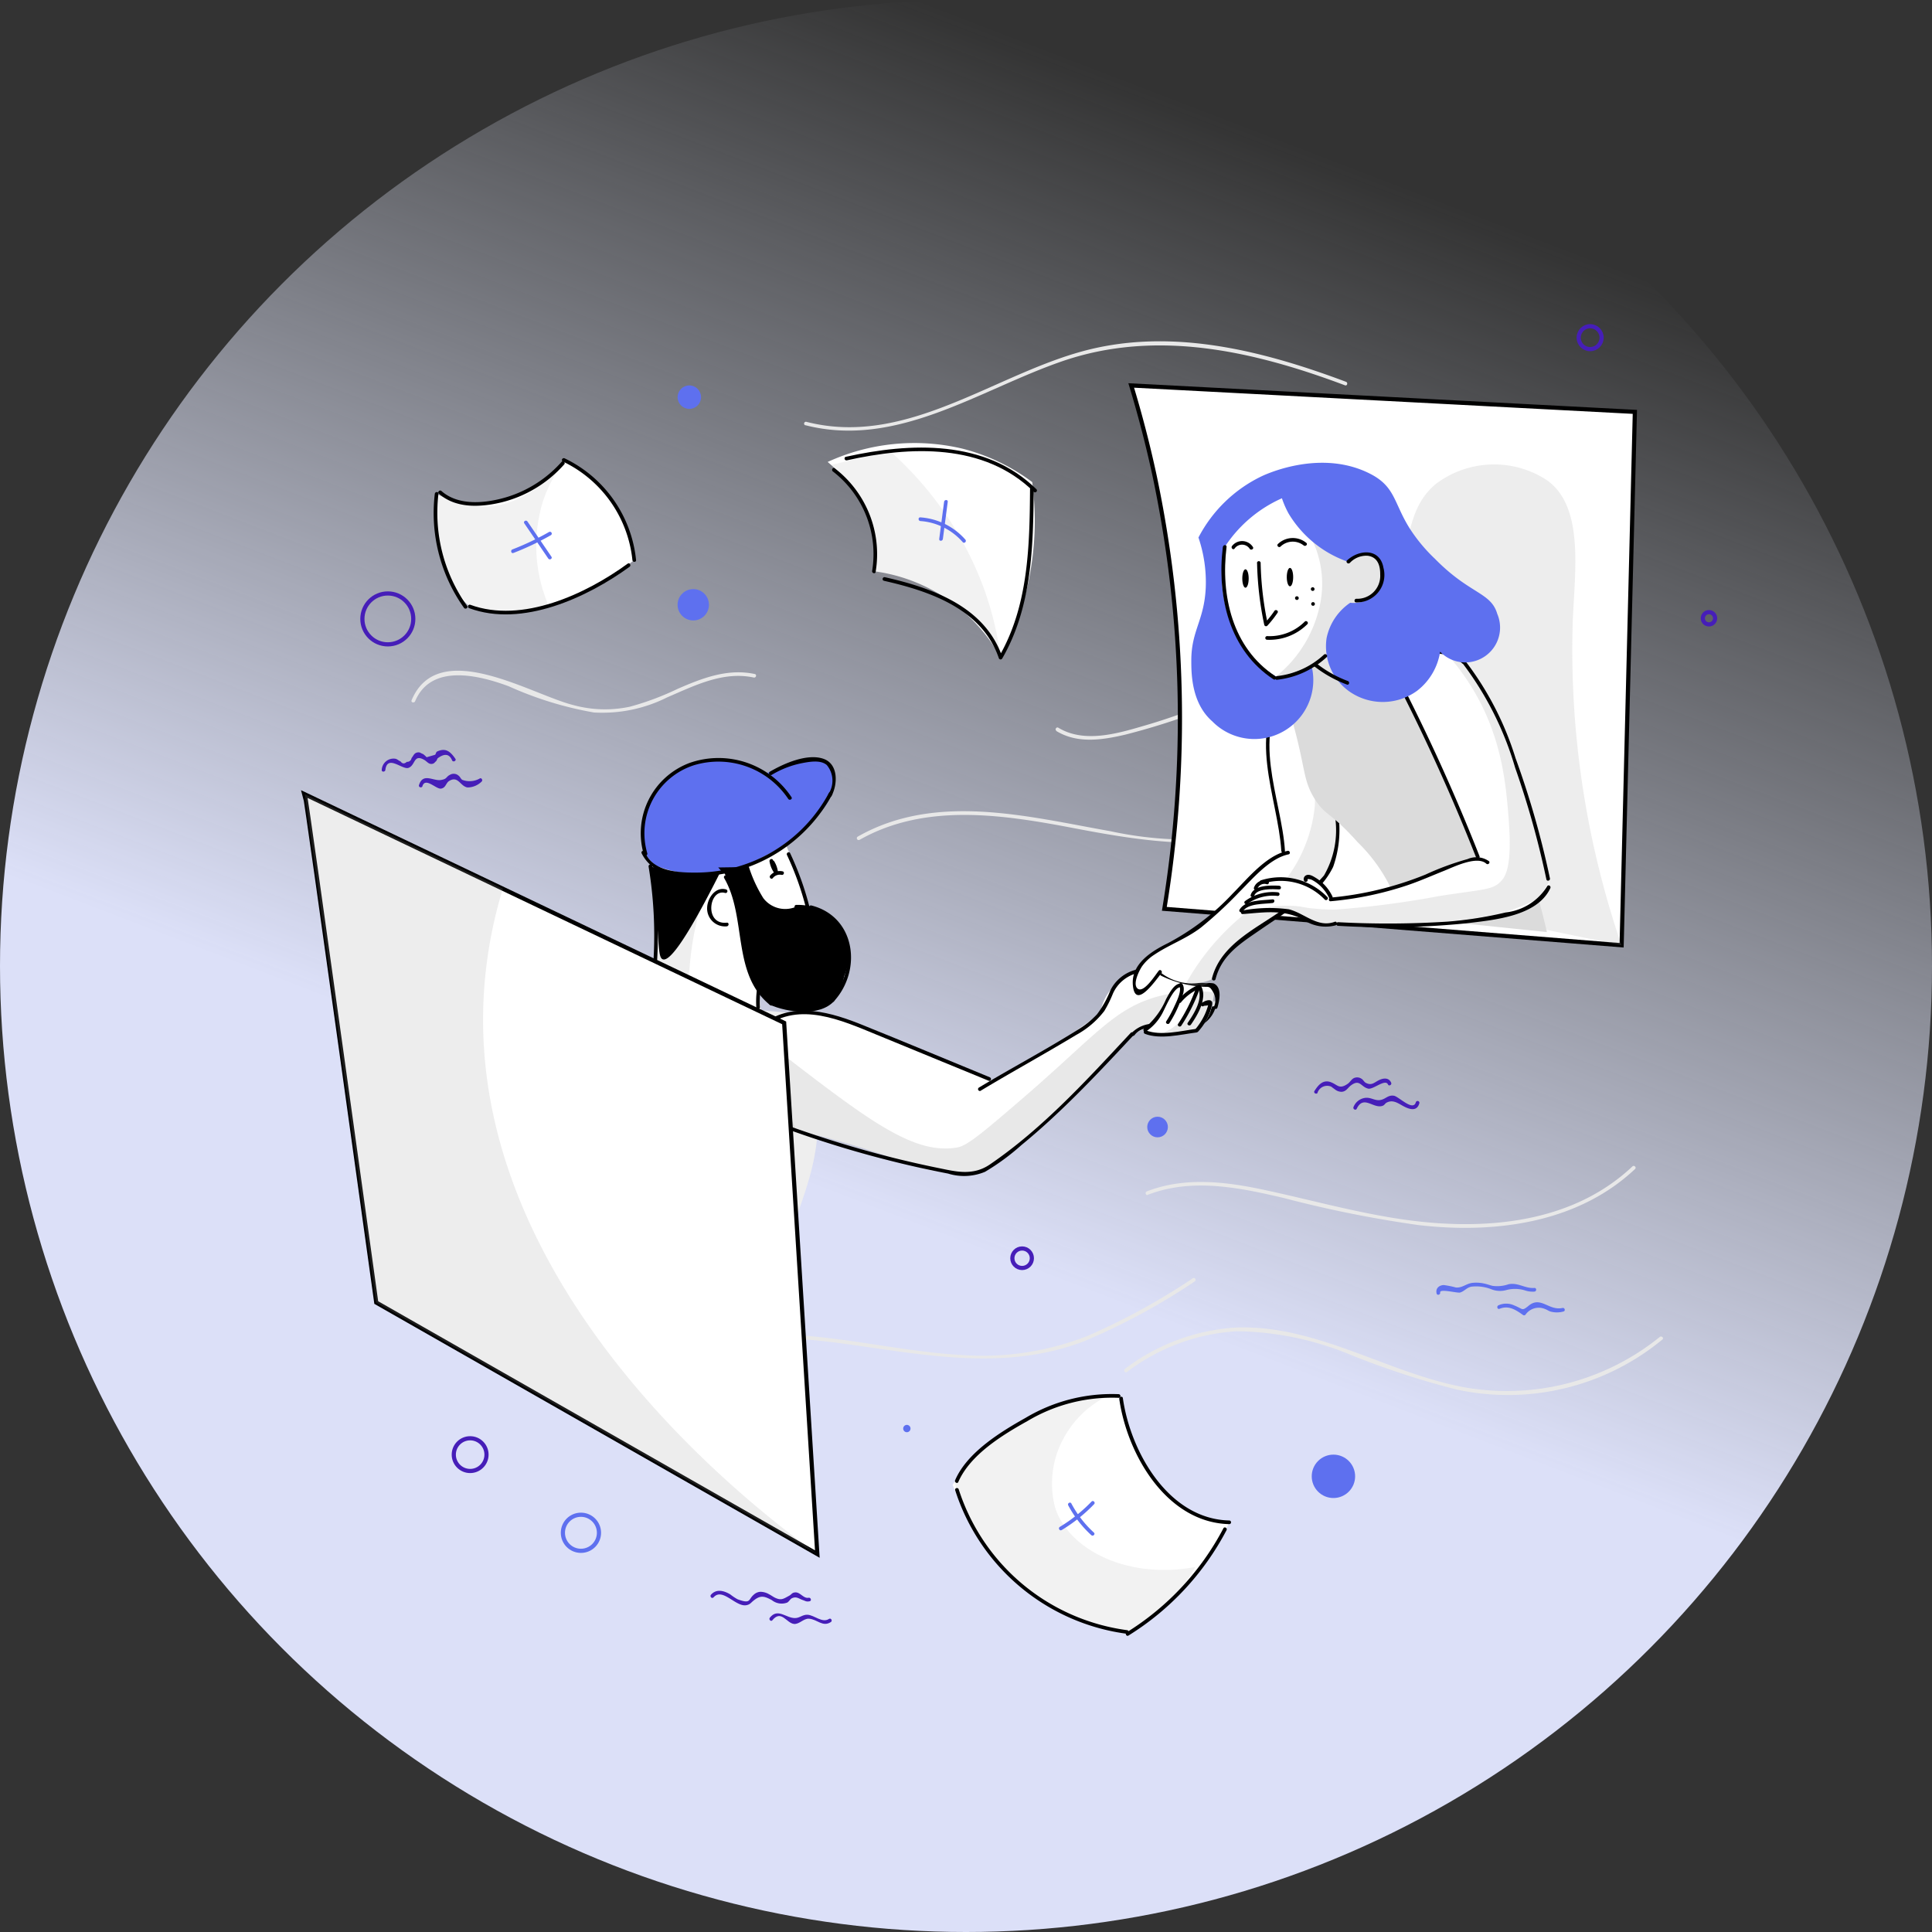 <svg xmlns="http://www.w3.org/2000/svg" xmlns:xlink="http://www.w3.org/1999/xlink" width="139" height="139" viewBox="0 0 139 139">
  <rect x="0" y="0" width="139" height="139" fill="#333333" stroke="none"/>
  <defs>
    <linearGradient id="linear-gradient" x1="0.5" x2="0.5" y2="1" gradientUnits="objectBoundingBox">
      <stop offset="0" stop-color="#fff"/>
      <stop offset="1" stop-color="#e5e8fa"/>
    </linearGradient>
    <linearGradient id="linear-gradient-2" x1="0.773" y1="0.118" x2="0.562" y2="0.667" gradientUnits="objectBoundingBox">
      <stop offset="0" stop-color="#e4e9f8" stop-opacity="0"/>
      <stop offset="1" stop-color="#dce0f8"/>
    </linearGradient>
    <clipPath id="clip-path">
      <circle id="Ellipse_1765" data-name="Ellipse 1765" cx="69.5" cy="69.5" r="69.5" transform="translate(0)" fill="url(#linear-gradient)"/>
    </clipPath>
  </defs>
  <g id="completeed_project" data-name="completeed project" transform="translate(-351 -96)">
    <circle id="Ellipse_1766" data-name="Ellipse 1766" cx="69.5" cy="69.5" r="69.5" transform="translate(351 96)" fill="url(#linear-gradient-2)"/>
    <g id="Mask_Group_223" data-name="Mask Group 223" transform="translate(351 96)" clip-path="url(#clip-path)">
      <g id="team_building" data-name="team building" transform="translate(21.013 22.97)">
        <g id="background" transform="translate(5.059 0.5)">
          <g id="details" transform="translate(0 0)">
            <path id="Path_50071" data-name="Path 50071" d="M53.769,176.84c1.152-2.75,4.6-1.871,6.732-1.084a25.455,25.455,0,0,0,6.139,1.889,10.39,10.39,0,0,0,5.262-1.086c1.98-.849,4.022-1.9,6.235-1.429.165.035.237-.217.07-.253-1.957-.417-3.781.3-5.553,1.07a20.111,20.111,0,0,1-3.424,1.28,8.594,8.594,0,0,1-4.062-.112c-3.038-.752-9.719-4.955-11.65-.351-.067.156.189.225.253.07Z" transform="translate(-49.977 -149.854)" fill="#e8e8e8"/>
            <path id="Path_50072" data-name="Path 50072" d="M141.368,431.824c3.662-4.6,10.846-4.024,16.019-3.294,5.66.8,11.287,1.871,16.8-.251a46.866,46.866,0,0,0,7.949-4.3c.142-.089.011-.317-.133-.228a48.175,48.175,0,0,1-7.6,4.159,20.737,20.737,0,0,1-8.9,1.373c-5.7-.3-11.358-2.143-17.1-1.27-2.689.409-5.483,1.433-7.224,3.622C141.077,431.769,141.261,431.957,141.368,431.824Z" transform="translate(-122.249 -355.257)" fill="#e8e8e8"/>
            <path id="Path_50073" data-name="Path 50073" d="M346.077,447.236a14.447,14.447,0,0,1,7.905-2.936,22.01,22.01,0,0,1,8.126,1.671,59.12,59.12,0,0,0,7.705,2.526,17.46,17.46,0,0,0,14.786-3.6c.132-.107-.056-.293-.186-.186a17.506,17.506,0,0,1-15.535,3.294c-4.993-1.289-9.748-4.209-15.049-3.966a14.727,14.727,0,0,0-7.893,2.966c-.135.1,0,.326.133.228Z" transform="translate(-291.07 -371.992)" fill="#e8e8e8"/>
            <path id="Path_50074" data-name="Path 50074" d="M354.82,379.833c3.176-1.228,6.565-.526,9.766.224a84.647,84.647,0,0,0,9.706,1.952c5.46.635,11.434-.119,15.587-4.034.123-.117-.063-.3-.186-.188-4.543,4.288-11.155,4.669-17.013,3.741-3.178-.5-6.276-1.361-9.417-2.036-2.806-.605-5.758-.972-8.508.093-.156.06-.088.314.07.253Z" transform="translate(-298.315 -317.34)" fill="#e8e8e8"/>
            <path id="Path_50075" data-name="Path 50075" d="M236.422,221.02c4.76-2.7,10.392-1.8,15.5-.823s10.152,1.728,15.2.012a21.033,21.033,0,0,0,6.781-3.859c.13-.109-.056-.295-.186-.186a20.674,20.674,0,0,1-8.782,4.385,26.35,26.35,0,0,1-10.478-.151c-5.953-1.052-12.539-2.806-18.164.388a.132.132,0,1,0,.132.228Z" transform="translate(-200.647 -184.068)" fill="#e8e8e8"/>
            <path id="Path_50076" data-name="Path 50076" d="M317.831,176.253c1.517.921,3.3.642,4.95.256a48.609,48.609,0,0,0,5.963-1.929c3.936-1.48,7.926-3.082,12.2-2.982a.132.132,0,1,0,0-.263c-3.89-.1-7.563,1.2-11.153,2.559-1.817.686-3.632,1.386-5.5,1.929-1.975.579-4.423,1.342-6.325.188-.146-.088-.277.14-.133.228Z" transform="translate(-267.894 -147.124)" fill="#e8e8e8"/>
            <path id="Path_50077" data-name="Path 50077" d="M214.626,45.532c6.6,1.694,12.52-2.548,18.48-4.6,6.811-2.345,13.812-.719,20.346,1.731.16.06.228-.195.07-.254-6.12-2.294-12.828-3.988-19.293-2.1-6.4,1.857-12.542,6.775-19.534,4.979a.132.132,0,0,0-.07.254Z" transform="translate(-182.756 -38.411)" fill="#e8e8e8"/>
            <path id="Path_50078" data-name="Path 50078" d="M164.093,144.646a.263.263,0,1,0-.263-.263A.263.263,0,0,0,164.093,144.646Z" transform="translate(-140.95 -124.686)" fill="#461eb8"/>
            <path id="Path_50079" data-name="Path 50079" d="M424.033,342.537a.733.733,0,0,1,.991-.433c.107.084.216.163.326.242a.765.765,0,0,0,.421.126c.34-.023.44-.3.684-.474.631-.461.7.128,1.228.246.351.081,1.228-.728,1.419-.3.07.153.3.019.226-.133-.175-.384-.57-.333-.9-.165s-.516.4-.931.175c-.117-.065-.186-.23-.31-.295a.558.558,0,0,0-.442-.074c-.254.06-.34.3-.526.435-.635.44-.724.081-1.24-.111-.549-.2-.893.205-1.166.635-.091.144.137.275.228.133Z" transform="translate(-355.314 -287.391)" fill="#461eb8"/>
            <path id="Path_50080" data-name="Path 50080" d="M440.118,349.869c.493-1.026,1.2.025,1.863-.212.135-.047.175-.165.274-.221.442-.242.8.012,1.163.214.426.237,1.03.484,1.21-.188a.132.132,0,0,0-.253-.07c-.191.7-1.228-.4-1.579-.46-.424-.068-.582.233-.963.305-.421.081-.7-.226-1.154-.144a1.052,1.052,0,0,0-.788.642C439.818,349.887,440.044,350.022,440.118,349.869Z" transform="translate(-368.58 -293.568)" fill="#461eb8"/>
            <path id="Path_50081" data-name="Path 50081" d="M41.567,208.554c.147-1.124,1.228.021,1.664-.14.514-.188.351-1.009,1.119-.582.232.128.351.381.658.275.088-.03.142-.132.214-.175a1.754,1.754,0,0,0,.1-.2c.505-.381.858-.326,1.052.158.095.14.323,0,.228-.132-.365-.535-.714-.807-1.319-.516-.079.039-.084.2-.147.233l-.6.175a2.022,2.022,0,0,0-.258-.232c-.175-.053-.214-.154-.419-.11-.242.051-.27.244-.409.4a.314.314,0,0,1-.339.272q-.261.237-.453-.032c-.165-.061-.228-.175-.405-.195a.852.852,0,0,0-.947.805c-.021.167.242.167.263,0Z" transform="translate(-39.913 -176.639)" fill="#461eb8"/>
            <path id="Path_50082" data-name="Path 50082" d="M56.814,217.805c.217-.675.991.235,1.342.175s.34-.4.581-.549c.661-.405.788.381,1.324.465a1.449,1.449,0,0,0,1-.409c.135-.1,0-.328-.133-.228a1.489,1.489,0,0,1-1.242.091c-.1-.054-.156-.216-.249-.284a.526.526,0,0,0-.633-.084c-.319.16-.186.3-.656.377-.552.095-1.293-.549-1.579.368-.051.161.2.232.254.07Z" transform="translate(-52.496 -184.712)" fill="#461eb8"/>
            <path id="Path_50083" data-name="Path 50083" d="M176.4,552.533c.651-.749,1.6.719,2.38.556.261-.054.309-.175.5-.325.5-.407.773-.331,1.321-.035a1.122,1.122,0,0,0,1.1.175c.13-.067.216-.253.335-.309.328-.158.509.03.772.121.212.072.265.139.5.095.175-.032.1-.286-.07-.254-.363.068-.6-.416-.961-.386-.242.019-.246.14-.43.239-.365.193-.54.351-.951.175-.175-.07-.333-.2-.5-.282a1.249,1.249,0,0,0-.638-.175.777.777,0,0,0-.477.223c-.391.337-.175.672-1.149.314a3.723,3.723,0,0,1-.526-.351c-.456-.272-1-.416-1.387.025-.11.128.074.316.186.186Z" transform="translate(-151.139 -461.074)" fill="#461eb8"/>
            <path id="Path_50084" data-name="Path 50084" d="M200.528,561.813c.647-.793,1.021.223,1.565.265.379.03.684-.4,1.065-.377.589.035.987.626,1.579.242.14-.091.009-.319-.133-.226-.491.319-1.052-.275-1.547-.3-.368-.016-.549.24-.909.239-.644,0-1.228-.74-1.8-.031-.105.132.079.317.186.186Z" transform="translate(-171.032 -468.712)" fill="#461eb8"/>
            <circle id="Ellipse_1744" data-name="Ellipse 1744" cx="1.831" cy="1.831" r="1.831" transform="translate(0 19.227)" fill="none" stroke="#461eb8" stroke-miterlimit="10" stroke-width="0.3"/>
            <circle id="Ellipse_1745" data-name="Ellipse 1745" cx="0.702" cy="0.702" r="0.702" transform="translate(46.763 66.353)" fill="none" stroke="#461eb8" stroke-miterlimit="10" stroke-width="0.3"/>
            <circle id="Ellipse_1746" data-name="Ellipse 1746" cx="1.177" cy="1.177" r="1.177" transform="translate(6.576 80.008)" fill="none" stroke="#461eb8" stroke-miterlimit="10" stroke-width="0.3"/>
            <circle id="Ellipse_1747" data-name="Ellipse 1747" cx="0.824" cy="0.824" r="0.824" transform="translate(87.509)" fill="none" stroke="#461eb8" stroke-miterlimit="10" stroke-width="0.3"/>
            <circle id="Ellipse_1748" data-name="Ellipse 1748" cx="0.442" cy="0.442" r="0.442" transform="translate(96.439 20.57)" fill="none" stroke="#461eb8" stroke-miterlimit="10" stroke-width="0.3"/>
            <circle id="Ellipse_1749" data-name="Ellipse 1749" cx="1.128" cy="1.128" r="1.128" transform="translate(22.678 18.913)" fill="#5e70ef"/>
            <circle id="Ellipse_1750" data-name="Ellipse 1750" cx="0.844" cy="0.844" r="0.844" transform="translate(22.678 4.26)" fill="#5e70ef"/>
            <circle id="Ellipse_1751" data-name="Ellipse 1751" cx="1.561" cy="1.561" r="1.561" transform="translate(68.302 81.185)" fill="#5e70ef"/>
            <circle id="Ellipse_1752" data-name="Ellipse 1752" cx="0.742" cy="0.742" r="0.742" transform="translate(56.468 56.873)" fill="#5e70ef"/>
            <circle id="Ellipse_1753" data-name="Ellipse 1753" cx="1.298" cy="1.298" r="1.298" transform="translate(14.426 85.51)" fill="none" stroke="#5e70ef" stroke-miterlimit="10" stroke-width="0.3"/>
            <path id="Path_50085" data-name="Path 50085" d="M255.5,484.526a.263.263,0,1,0-.263-.263A.263.263,0,0,0,255.5,484.526Z" transform="translate(-216.327 -404.954)" fill="#5e70ef"/>
            <path id="Path_50086" data-name="Path 50086" d="M474.188,426.341c-.07-.3,1.24.056,1.431,0,.312-.093.447-.337.8-.421a2.989,2.989,0,0,1,1.484.2,1.694,1.694,0,0,0,1,.054,2.457,2.457,0,0,1,1.342,0,1.753,1.753,0,0,0,.716.1c.175-.012.175-.275,0-.263-.674.049-1.177-.407-1.854-.267a2.492,2.492,0,0,1-1.133.119c-.175-.035-.351-.107-.526-.147a2.659,2.659,0,0,0-.977-.067c-.451.072-.7.37-1.159.328a6.2,6.2,0,0,0-.877-.175c-.363.025-.586.263-.507.605.037.165.291.095.254-.07Z" transform="translate(-396.643 -356.818)" fill="#5e70ef"/>
            <path id="Path_50087" data-name="Path 50087" d="M499.09,434.162c.675-.274,1.191.088,1.707.453a.135.135,0,0,0,.175-.047,1.154,1.154,0,0,1,1.4-.389c.131.044.242.13.375.175a1.741,1.741,0,0,0,.944,0c.165-.037.1-.291-.07-.254-.979.219-1.566-.877-2.429-.165-.509.417-.391.238-1.035-.014a1.359,1.359,0,0,0-1.138-.014c-.154.063-.086.317.07.253Z" transform="translate(-417.279 -363.467)" fill="#5e70ef"/>
          </g>
          <g id="papers" transform="translate(5.128 8.395)">
            <path id="Path_50088" data-name="Path 50088" d="M63.428,90.6a12.569,12.569,0,0,0-.061,2.243,8.532,8.532,0,0,0,1.389,4.708,6.646,6.646,0,0,0,1.052,1.156,9.943,9.943,0,0,0,2.773.407A11.773,11.773,0,0,0,73.667,97.8a18.349,18.349,0,0,0,3.976-2.436,7.841,7.841,0,0,0-.24-1.386,10.131,10.131,0,0,0-4.83-5.816,8.88,8.88,0,0,1-1.786,1.679,7.291,7.291,0,0,1-4.06,1.531A6.712,6.712,0,0,1,63.428,90.6Z" transform="translate(-63.215 -86.937)" fill="#fff"/>
            <path id="Path_50089" data-name="Path 50089" d="M224.24,82.555a10.877,10.877,0,0,1,1.386,1.4,8.621,8.621,0,0,1,1.677,2.85,7.605,7.605,0,0,1,.263,3.613,12.257,12.257,0,0,1,9.12,6.205,19.872,19.872,0,0,0,1.072-2.3,21.207,21.207,0,0,0,1.2-10.318,14.26,14.26,0,0,0-4.993-2.4A14.983,14.983,0,0,0,224.24,82.555Z" transform="translate(-195.893 -81.184)" fill="#fff"/>
            <path id="Path_50090" data-name="Path 50090" d="M275.463,478.528c.175.43.449,1.021.8,1.708a20.8,20.8,0,0,0,2.349,3.78,14.707,14.707,0,0,0,5.36,4,16.147,16.147,0,0,0,4.074,1.249,19.639,19.639,0,0,0,2.9-2.177,20.067,20.067,0,0,0,4.43-5.848,6.714,6.714,0,0,1-2.194-.479,7.523,7.523,0,0,1-3.082-2.478,13.354,13.354,0,0,1-2.691-6.139,14.8,14.8,0,0,0-11.948,6.395Z" transform="translate(-238.129 -403.569)" fill="#fff"/>
            <path id="Path_50091" data-name="Path 50091" d="M287.319,472a7.179,7.179,0,0,0-3.211,3.075,6.764,6.764,0,0,0-.6,5c.972,3,5.174,5.164,10.078,4.255a12.3,12.3,0,0,1-4.876,4.815,16.662,16.662,0,0,1-3.2-.9,16.236,16.236,0,0,1-5.5-3.552,15.1,15.1,0,0,1-3.746-6.49,15.35,15.35,0,0,1,5.66-4.751A15.192,15.192,0,0,1,287.319,472Z" transform="translate(-238.789 -403.453)" fill="#9e9e9e" opacity="0.14"/>
            <path id="Path_50092" data-name="Path 50092" d="M72.832,89.44a9.913,9.913,0,0,0-1.44,2.771,10.866,10.866,0,0,0,.389,7.437,8.945,8.945,0,0,1-5.649.118A8.791,8.791,0,0,1,64,91.546a5.65,5.65,0,0,0,2.385.973C69.966,93.058,72.653,89.672,72.832,89.44Z" transform="translate(-63.533 -87.992)" fill="#9e9e9e" opacity="0.14"/>
            <path id="Path_50093" data-name="Path 50093" d="M225.65,85.49a8.659,8.659,0,0,1,2.264,2.764,8.881,8.881,0,0,1,.877,2.738,9.887,9.887,0,0,1,.089,2.52,19.605,19.605,0,0,1,2.806.749,10.661,10.661,0,0,1,4.292,2.28,8.006,8.006,0,0,1,1.87,2.815,23.523,23.523,0,0,0-1.228-5.044,24.541,24.541,0,0,0-6.753-9.833Z" transform="translate(-197.055 -83.902)" fill="#9e9e9e" opacity="0.14"/>
            <path id="Path_50094" data-name="Path 50094" d="M62.7,101.488a11.751,11.751,0,0,0,2.1,8.2c.1.137.326,0,.228-.132a11.532,11.532,0,0,1-2.064-8.068c.019-.175-.244-.175-.263,0Z" transform="translate(-62.618 -97.821)"/>
            <path id="Path_50095" data-name="Path 50095" d="M64.554,91.033c1.212,1.079,3,.986,4.487.631a8.854,8.854,0,0,0,4.53-2.736c.112-.126-.074-.312-.186-.186a8.638,8.638,0,0,1-3.878,2.517c-1.5.463-3.508.7-4.769-.416-.126-.112-.312.072-.186.186Z" transform="translate(-64.178 -87.382)"/>
            <path id="Path_50096" data-name="Path 50096" d="M76.819,133.794c3.806,1.4,8.477-.761,11.532-2.982.137-.1,0-.328-.132-.228-3.006,2.189-7.584,4.332-11.33,2.961-.16-.058-.228.2-.07.254Z" transform="translate(-74.255 -121.899)"/>
            <path id="Path_50097" data-name="Path 50097" d="M115.283,87.678a8.866,8.866,0,0,1,5.006,7.088c.016.175.279.175.263,0a9.134,9.134,0,0,0-5.136-7.314C115.264,87.378,115.13,87.6,115.283,87.678Z" transform="translate(-105.99 -86.34)"/>
            <path id="Path_50098" data-name="Path 50098" d="M276.707,477.613c.858-1.966,3.178-3.38,4.979-4.385a11.876,11.876,0,0,1,6.556-1.668c.175.011.175-.253,0-.263a12.123,12.123,0,0,0-6.688,1.7c-1.829,1.026-4.209,2.489-5.074,4.485-.068.154.16.288.226.133Z" transform="translate(-238.96 -402.857)"/>
            <path id="Path_50099" data-name="Path 50099" d="M343.873,472.627c.563,3.976,3.4,8.891,7.917,8.994a.132.132,0,0,0,0-.263c-4.388-.1-7.117-4.948-7.663-8.807-.025-.167-.277-.1-.254.07Z" transform="translate(-294.542 -403.83)"/>
            <path id="Path_50100" data-name="Path 50100" d="M276.519,510.068a15.052,15.052,0,0,0,12.367,10.324c.167.021.165-.242,0-.263A14.783,14.783,0,0,1,276.773,510C276.722,509.836,276.468,509.9,276.519,510.068Z" transform="translate(-238.996 -434.71)"/>
            <path id="Path_50101" data-name="Path 50101" d="M346.726,533.83a19.679,19.679,0,0,0,7.053-7.579c.079-.151-.147-.284-.226-.133a19.427,19.427,0,0,1-6.96,7.484C346.451,533.692,346.582,533.92,346.726,533.83Z" transform="translate(-296.735 -448.025)"/>
            <path id="Path_50102" data-name="Path 50102" d="M226.119,91.712a7.512,7.512,0,0,1,2.824,7.156c-.028.165.226.237.253.07a7.787,7.787,0,0,0-2.943-7.452C226.117,91.383,225.986,91.611,226.119,91.712Z" transform="translate(-197.396 -89.658)"/>
            <path id="Path_50103" data-name="Path 50103" d="M231.328,84.025c4.56-1.019,9.861-1.263,13.454,2.264.121.119.307-.067.186-.186-3.66-3.594-9.052-3.366-13.711-2.333C231.093,83.807,231.163,84.062,231.328,84.025Z" transform="translate(-201.602 -82.77)"/>
            <path id="Path_50104" data-name="Path 50104" d="M246.878,106.11c3.315.747,7.06,2.035,8.266,5.565a.133.133,0,0,0,.24.032c2.142-3.7,2.238-8.04,2.268-12.2a.132.132,0,0,0-.263,0c-.03,4.109-.114,8.408-2.233,12.062l.24.032c-1.238-3.627-5.034-4.979-8.449-5.749-.165-.037-.235.217-.07.254Z" transform="translate(-214.482 -96.189)"/>
            <path id="Path_50105" data-name="Path 50105" d="M319.322,517.316a11.438,11.438,0,0,0,2.327-1.859c.118-.123-.068-.309-.186-.186a11.2,11.2,0,0,1-2.28,1.819c-.146.088-.012.316.132.226Z" transform="translate(-274.132 -439.102)" fill="#5e70ef"/>
            <path id="Path_50106" data-name="Path 50106" d="M322.843,516.07a7.892,7.892,0,0,0,1.659,2.143c.125.114.312-.072.186-.186a7.718,7.718,0,0,1-1.619-2.089C322.99,515.787,322.764,515.92,322.843,516.07Z" transform="translate(-277.187 -439.63)" fill="#5e70ef"/>
            <path id="Path_50107" data-name="Path 50107" d="M261.667,112a4.474,4.474,0,0,1,3.05,1.522c.112.126.3-.06.186-.186a4.748,4.748,0,0,0-3.236-1.6C261.491,111.723,261.5,111.987,261.667,112Z" transform="translate(-226.649 -106.378)" fill="#5e70ef"/>
            <path id="Path_50108" data-name="Path 50108" d="M270.344,104.736l-.351,2.68c-.023.175.242.165.263,0l.351-2.68C270.628,104.569,270.365,104.571,270.344,104.736Z" transform="translate(-233.62 -100.502)" fill="#5e70ef"/>
            <path id="Path_50109" data-name="Path 50109" d="M94.578,119.17a20.052,20.052,0,0,0,2.689-1.277.132.132,0,1,0-.133-.228,19.428,19.428,0,0,1-2.631,1.251c-.156.061-.089.316.068.254Z" transform="translate(-88.837 -111.252)" fill="#5e70ef"/>
            <path id="Path_50110" data-name="Path 50110" d="M99.68,113.263l1.728,2.538c.095.139.323,0,.228-.133l-1.729-2.538C99.812,112.991,99.584,113.13,99.68,113.263Z" transform="translate(-93.161 -107.479)" fill="#5e70ef"/>
          </g>
        </g>
        <g id="guy" transform="translate(0.92 31.506)">
          <g id="torso" transform="translate(16.721 17.54)">
            <path id="Path_50111" data-name="Path 50111" d="M112.676,310.1a40.946,40.946,0,0,0-4.264,7.623,41.963,41.963,0,0,0-3.278,17.617,11.991,11.991,0,0,0,4.911,3.683c5.262,2.085,10.134-.545,10.874-.961a50.693,50.693,0,0,1,.837-5.414c1.429-6.874,3.394-9.131,3.546-13.612a17.823,17.823,0,0,0-1.726-8.068Z" transform="translate(-105.114 -310.1)" fill="#eee"/>
          </g>
          <g id="head" transform="translate(24.138)">
            <path id="Path_50112" data-name="Path 50112" d="M148.418,217.79a5.086,5.086,0,0,1-.232-1.694,5.338,5.338,0,0,1,.724-2.464,5.773,5.773,0,0,1,3.794-2.55,5.93,5.93,0,0,1,4.346.972,7.291,7.291,0,0,1,2.4-.866c.886-.149,1.672-.281,2.143.175a2.057,2.057,0,0,1,.288,1.8c-.123.621-.451,1.382-1.9,2.7a11.468,11.468,0,0,1-4.29,2.82,19.444,19.444,0,0,1-3.878.547,3.7,3.7,0,0,1-2.1-.225A3.176,3.176,0,0,1,148.418,217.79Z" transform="translate(-148.047 -210.842)" fill="#5e70ef"/>
            <path id="Path_50113" data-name="Path 50113" d="M179.35,255.233a4.91,4.91,0,0,1,.837,1.244,7,7,0,0,1,.461,2.324,17,17,0,0,0,.921,3.845,4.543,4.543,0,0,0,1.052,1.9,3.986,3.986,0,0,0,2.671.91,3.166,3.166,0,0,0,2.019-.493,3.4,3.4,0,0,0,1.1-1.906,4.023,4.023,0,0,0,.216-2.557,3.555,3.555,0,0,0-1.266-1.777,3.915,3.915,0,0,0-2.017-.795q-1.261-.779-2.564-1.658-.789-.526-1.538-1.065Z" transform="translate(-173.746 -247.298)"/>
            <path id="Path_50114" data-name="Path 50114" d="M148.126,253.6c.037.277.089.686.14,1.179a34.036,34.036,0,0,1,.2,6.186,25.225,25.225,0,0,1-1.066,5.6A7.314,7.314,0,0,0,156.135,265l-.21-2.3a8.579,8.579,0,0,1-.7-1.377c-.649-1.656-.456-2.689-.819-4.351a11.116,11.116,0,0,0-1.009-2.759,8.631,8.631,0,0,1-5.276-.607Z" transform="translate(-147.4 -245.97)" fill="#fff"/>
            <path id="Path_50115" data-name="Path 50115" d="M191.24,247.551a7.474,7.474,0,0,0,.477,1.336,3.284,3.284,0,0,0,1.168,1.654,2.514,2.514,0,0,0,2.049.047h.661q-.175-.7-.412-1.433a28.91,28.91,0,0,0-1.163-3.076Z" transform="translate(-183.551 -239.769)" fill="#fff"/>
            <path id="Path_50116" data-name="Path 50116" d="M153.423,259.82a13.612,13.612,0,0,0-1.052,2.456,21.258,21.258,0,0,0-.684,4.066c-.225,1.315-.966,3.157-3.376,5.213a30.1,30.1,0,0,0,.726-3.713,30.439,30.439,0,0,0,.249-3.417,30.763,30.763,0,0,0-.137-3.454Z" transform="translate(-148.15 -251.099)" fill="#9e9e9e" opacity="0.17"/>
            <path id="Path_50117" data-name="Path 50117" d="M151.5,254.84c.054.351.132.851.212,1.461.491,3.75.27,5.086.684,5.234s1.452-.933,4.129-6.258a11.25,11.25,0,0,1-5.025-.437Z" transform="translate(-150.781 -246.992)"/>
            <path id="Path_50118" data-name="Path 50118" d="M207.475,249.287a21.225,21.225,0,0,1,1.37,3.82l.161-.163a4.387,4.387,0,0,0-.845-.067.132.132,0,1,0,0,.263,2.742,2.742,0,0,1,.775.058.133.133,0,0,0,.161-.161,21.542,21.542,0,0,0-1.394-3.88c-.072-.154-.3-.021-.228.132Z" transform="translate(-196.927 -242.25)"/>
            <path id="Path_50119" data-name="Path 50119" d="M190.243,254.259c.381.942.682,2.222,1.531,2.866a2.28,2.28,0,0,0,2.4.191c.153-.074.019-.3-.132-.228a1.978,1.978,0,0,1-2.475-.563,9.856,9.856,0,0,1-1.066-2.336C190.434,254.034,190.18,254.1,190.243,254.259Z" transform="translate(-182.72 -246.383)"/>
            <path id="Path_50120" data-name="Path 50120" d="M216.645,271.142c3.022.761,3.418,4.4,1.5,6.474-.116.123.07.31.186.186,2.056-2.22,1.6-6.1-1.612-6.914a.132.132,0,0,0-.07.254Z" transform="translate(-204.42 -260.221)"/>
            <path id="Path_50121" data-name="Path 50121" d="M181.672,258.73c1.661,2.829.526,6.921,3.317,9.152.13.105.317-.079.186-.186-2.741-2.2-1.629-6.3-3.276-9.1a.132.132,0,0,0-.226.133Z" transform="translate(-175.649 -250.043)"/>
            <path id="Path_50122" data-name="Path 50122" d="M148.135,254.23a30.412,30.412,0,0,1-.558,12.544.132.132,0,1,0,.254.07,30.718,30.718,0,0,0,.556-12.683C148.36,253.995,148.107,254.065,148.135,254.23Z" transform="translate(-147.542 -246.354)"/>
            <path id="Path_50123" data-name="Path 50123" d="M147.851,228.7a2.794,2.794,0,0,0,2.473,1.579,10.989,10.989,0,0,0,4.55-.351,11.273,11.273,0,0,0,6.695-5.428c.082-.147-.144-.281-.226-.132a10.864,10.864,0,0,1-9.471,5.742c-1.27.014-3.234-.056-3.76-1.475-.058-.156-.312-.089-.253.07Z" transform="translate(-147.77 -221.807)"/>
            <path id="Path_50124" data-name="Path 50124" d="M148.024,217.15a5.141,5.141,0,0,1,3.357-6.333,6.055,6.055,0,0,1,6.788,2.426c.1.137.326,0,.228-.133a6.3,6.3,0,0,0-7.338-2.456,5.4,5.4,0,0,0-3.289,6.567C147.819,217.382,148.074,217.313,148.024,217.15Z" transform="translate(-147.526 -210.237)"/>
            <path id="Path_50125" data-name="Path 50125" d="M200.342,211.375a6.739,6.739,0,0,1,2.217-.854c.507-.095,1.317-.244,1.754.146a1.755,1.755,0,0,1,.112,2.091c-.081.149.146.282.226.132.444-.83.512-2.3-.586-2.677-1.17-.405-2.875.351-3.859.937a.132.132,0,0,0,.133.226Z" transform="translate(-190.897 -210.098)"/>
            <path id="Path_50126" data-name="Path 50126" d="M200.48,252.174a1.628,1.628,0,0,1,.242.681l.246-.067a1.852,1.852,0,0,1-.342-.814c-.028-.175-.281-.1-.254.068a2.034,2.034,0,0,0,.368.877c.067.091.263.079.246-.067a1.971,1.971,0,0,0-.277-.814c-.089-.144-.317-.012-.228.133Z" transform="translate(-191.079 -244.547)"/>
            <path id="Path_50127" data-name="Path 50127" d="M176.168,264.187c-.77-.231-1.354.617-1.375,1.307a1.289,1.289,0,0,0,1.414,1.344c.167-.019.175-.282,0-.263-1.647.175-1.287-2.489-.109-2.135a.132.132,0,0,0,.07-.253Z" transform="translate(-169.988 -254.668)"/>
            <path id="Path_50128" data-name="Path 50128" d="M200.239,309.234c1.251.558,3.592.888,4.637-.286.112-.126-.074-.312-.188-.186-.958,1.077-3.182.751-4.316.246C200.22,308.939,200.085,309.165,200.239,309.234Z" transform="translate(-190.915 -291.422)"/>
            <path id="Path_50129" data-name="Path 50129" d="M200.7,257.31a.637.637,0,0,1,.635-.233c.165.035.235-.217.07-.254a.9.9,0,0,0-.891.3C200.407,257.254,200.591,257.442,200.7,257.31Z" transform="translate(-191.171 -248.609)"/>
            <path id="Path_50130" data-name="Path 50130" d="M194.953,304.821a6.459,6.459,0,0,0-.051,1.3c.01.175.274.175.263,0a6.138,6.138,0,0,1,.04-1.228c.023-.165-.23-.237-.253-.07Z" transform="translate(-186.56 -288.132)"/>
          </g>
          <g id="hand" transform="translate(31.96 15.275)">
            <path id="Path_50131" data-name="Path 50131" d="M193.53,301.908a5.086,5.086,0,0,1,1.8-1.282,5.9,5.9,0,0,1,3.59-.153,20.4,20.4,0,0,1,5.418,2.05,49.078,49.078,0,0,0,6.532,2.666c1.38-.726,2.845-1.568,4.36-2.547,1.187-.767,2.28-1.538,3.289-2.3a3.817,3.817,0,0,1,3.536-3.157,10.38,10.38,0,0,0,4.757,1.214c-.175.917-.249,1.531-.144,1.561s.316-.307.247-.426c-.146-.258-1.8.3-6.039,2.3-1.719,1.85-3.224,3.364-4.385,4.5a37.892,37.892,0,0,1-4.56,4.034c-.851.612-1.594,1.075-2.122,1.389a10.2,10.2,0,0,1-1.422.095,10.965,10.965,0,0,1-4.094-.851,66.336,66.336,0,0,0-7.619-2.252Z" transform="translate(-193.262 -297.19)" fill="#fff"/>
            <path id="Path_50132" data-name="Path 50132" d="M192,308.746c.575.479,1.465,1.207,2.573,2.059,6.167,4.746,9.361,7.142,12.453,6.574.716-.132,2.059-1.289,4.744-3.6,5.086-4.385,6.49-6.4,9.659-7.26a10.946,10.946,0,0,1,4.043-.288,1.25,1.25,0,0,1,.084,1.073c-.489,1.052-2.787.265-5.06,1.415-.433.217-.638.393-2.226,1.956-2.943,2.882-3.8,3.824-4.79,4.751a30.605,30.605,0,0,1-4.955,3.769c-1.228-.068-2.524-.2-3.89-.41a40.267,40.267,0,0,1-9.6-2.752Z" transform="translate(-192 -304.584)" fill="#9e9e9e" opacity="0.24"/>
            <path id="Path_50133" data-name="Path 50133" d="M197.744,315.23c2.464-1.829,5.492-.46,7.979.563l8.108,3.332c.156.063.224-.191.07-.254-3.018-1.242-6.034-2.5-9.059-3.724-2.3-.935-5.03-1.78-7.231-.146-.133.1,0,.328.133.226Z" transform="translate(-196.581 -311.116)"/>
            <path id="Path_50134" data-name="Path 50134" d="M286.09,305.979c2.27-1.368,4.6-2.641,6.867-4.011a6.411,6.411,0,0,0,2.031-1.729,8.734,8.734,0,0,0,.619-1.252,2.62,2.62,0,0,1,1.719-1.461.132.132,0,0,0-.068-.253,2.854,2.854,0,0,0-1.828,1.463,7.29,7.29,0,0,1-.97,1.745,6.537,6.537,0,0,1-1.4,1.121c-2.317,1.456-4.75,2.738-7.095,4.15a.132.132,0,0,0,.133.228Z" transform="translate(-269.428 -297.256)"/>
            <path id="Path_50135" data-name="Path 50135" d="M208.648,330a77.481,77.481,0,0,0,7.6,2.289q1.847.456,3.717.814a3.908,3.908,0,0,0,2.662-.128,16.622,16.622,0,0,0,2.615-1.921c.97-.793,1.9-1.628,2.806-2.489,1.821-1.728,3.534-3.564,5.248-5.4.114-.125-.072-.31-.188-.186-3.136,3.361-6.314,6.863-10.138,9.471-1.215.826-2.41.516-3.753.242q-1.784-.365-3.548-.814c-2.352-.6-4.673-1.314-6.96-2.129-.16-.056-.228.2-.068.254Z" transform="translate(-205.649 -318.42)"/>
            <path id="Path_50136" data-name="Path 50136" d="M360.661,298.578a8.124,8.124,0,0,0,2.121.693,7.789,7.789,0,0,0,.856.1c.437.026.5-.082.754.365a1.114,1.114,0,0,1,.068,1.079.132.132,0,0,0,.253.07c.156-.526.351-1.48-.277-1.754a1.962,1.962,0,0,0-.526-.018,8.29,8.29,0,0,1-1.061-.1,7.966,7.966,0,0,1-2.059-.666c-.153-.072-.286.154-.132.226Z" transform="translate(-331.019 -298.131)"/>
            <path id="Path_50137" data-name="Path 50137" d="M348.933,314.366c.752-1.052,2.924-.3,4.011-.463a2.168,2.168,0,0,0,1.782-1.414c.072-.153-.154-.286-.226-.132-.756,1.607-2.228,1.294-3.724,1.228a2.243,2.243,0,0,0-2.07.642c-.1.139.13.27.226.132Z" transform="translate(-321.202 -309.64)"/>
          </g>
          <g id="window" transform="translate(0 2.673)">
            <path id="Path_50138" data-name="Path 50138" d="M9.78,225.34c.107.277,5.137,36.564,5.137,36.564L46.651,280q-1.194-19.107-2.387-38.218Z" transform="translate(-9.78 -225.34)" fill="#fff" stroke="#000" stroke-miterlimit="10" stroke-width="0.3"/>
            <path id="Path_50139" data-name="Path 50139" d="M24.025,232.131a32.413,32.413,0,0,0-1.38,7.8C21.54,261.369,42.6,277.085,46.651,280L14.905,261.9Q12.35,243.623,9.78,225.34Z" transform="translate(-9.78 -225.34)" fill="#9e9e9e" opacity="0.18"/>
          </g>
        </g>
        <g id="girl" transform="translate(60.373 4.762)">
          <g id="window-2" data-name="window">
            <path id="Path_50140" data-name="Path 50140" d="M348.75,57.62c.619,2.038,1.184,4.185,1.67,6.435a84.407,84.407,0,0,1,.714,31.22l32.9,2.62.952-38.374Z" transform="translate(-348.75 -57.62)" fill="#fff" stroke="#000" stroke-miterlimit="10" stroke-width="0.3"/>
            <path id="Path_50141" data-name="Path 50141" d="M457.326,104.286a26.953,26.953,0,0,1,.309-6.2c.568-3.4.893-5.346,2.533-6.693a6.948,6.948,0,0,1,7.868-.328c2.806,1.836,2.12,6.514,1.968,10.164a65.585,65.585,0,0,0,3.508,23.375l-7.872-1.628c-.105-.365-.214-.728-.328-1.093a77.286,77.286,0,0,0-7.986-17.594Z" transform="translate(-438.234 -84.319)" fill="#9e9e9e" opacity="0.18"/>
          </g>
          <g id="hand_right" data-name="hand right" transform="translate(0.11 20.763)">
            <path id="Path_50142" data-name="Path 50142" d="M361.574,176c-.151.191-.365.47-.6.819a12.045,12.045,0,0,0-1.282,2.319,6.514,6.514,0,0,0-.224,3.083,51.192,51.192,0,0,0,1.052,6.512,32.431,32.431,0,0,0-2.58,2.217c-.972.926-1.073,1.137-2.021,1.987a12.617,12.617,0,0,1-2.764,2.113,13.874,13.874,0,0,0-1.766.91c-1.061.7-1.319,1.182-1.428,1.443-.237.579-.258,1.337,0,1.461s.847-.458,1.193-.814a5.2,5.2,0,0,0,.512-.61,3.671,3.671,0,0,0,2.184.819,3.618,3.618,0,0,0,1.687-.361,4.619,4.619,0,0,1,.495-1.228,7.128,7.128,0,0,1,2.6-2.28c1.764-1.172,2.643-1.815,2.852-1.968,1.535-1.128,2.031-1.635,2.391-2.35a5.689,5.689,0,0,0,.489-1.647,13.05,13.05,0,0,0,.117-3.357A31.932,31.932,0,0,0,361.574,176Z" transform="translate(-349.703 -176)" fill="#fff"/>
            <path id="Path_50143" data-name="Path 50143" d="M355.143,306.235a5.306,5.306,0,0,0,.575-.828,13.664,13.664,0,0,1,.8-1.382c.2-.253.453-.584.6-.526.2.074.095.781.061,1a.8.8,0,1,1,1.508.412c.391-.175.517-.091.56-.054.207.186-.081.817-.268,1.13a2.282,2.282,0,0,1-.691.756c-.31.207-.612.282-2.44.3-.893.009-1.228,0-1.272-.146S354.782,306.645,355.143,306.235Z" transform="translate(-353.66 -281.131)" fill="#fff"/>
            <path id="Path_50144" data-name="Path 50144" d="M380.232,188c.053.728.125,1.808.191,3.119a41.623,41.623,0,0,1,.128,4.23,10.4,10.4,0,0,1-2.571,5.907c-1.228,1.3-1.959,1.212-3.88,3.157a17.248,17.248,0,0,0-1.836,2.178,17.018,17.018,0,0,0-.973,1.542,1.461,1.461,0,0,0,.938.253,1.524,1.524,0,0,0,1.052-.589,5.5,5.5,0,0,1,.961-1.854,9.548,9.548,0,0,1,2.571-1.949,30.838,30.838,0,0,0,2.589-1.8,7.74,7.74,0,0,0,2.41-2.675,5.923,5.923,0,0,0,.363-3.227A35.87,35.87,0,0,0,380.232,188Z" transform="translate(-367.446 -185.895)" fill="#9e9e9e" opacity="0.2"/>
            <path id="Path_50145" data-name="Path 50145" d="M359.75,308.534a3.04,3.04,0,0,0,1.11-.5c1.307-.956,1.384-2.755,1.729-2.726.116.011.254.226.368,1.095.3-.119.482-.137.559-.054q.249.268-1.005,1.929Z" transform="translate(-357.931 -282.628)" fill="#9e9e9e" opacity="0.22"/>
            <path id="Path_50146" data-name="Path 50146" d="M405.627,179.907c-3.117,3.332-.724,8.142-.486,12.007.011.175.274.175.263,0-.233-3.782-2.631-8.564.409-11.822C405.929,179.971,405.743,179.783,405.627,179.907Z" transform="translate(-394.452 -179.188)"/>
            <path id="Path_50147" data-name="Path 50147" d="M360.52,248.508c-1.538.316-2.9,2.017-3.955,3.075a17.576,17.576,0,0,1-4.665,3.569c-1.182.581-2.666,1.5-2.512,3.038.175,1.794,1.649-.395,2.05-.877.109-.13-.077-.316-.186-.186-.237.282-1.133,1.742-1.566,1.249-.3-.351.16-1.258.351-1.549a3.243,3.243,0,0,1,.9-.854c1.082-.726,2.3-1.144,3.348-1.949a29.653,29.653,0,0,0,2.757-2.554c.947-.942,2.192-2.434,3.543-2.71.167-.035.1-.288-.07-.254Z" transform="translate(-349.377 -235.786)"/>
            <path id="Path_50148" data-name="Path 50148" d="M390.738,233.957a6.512,6.512,0,0,1-.795,4.227,12.34,12.34,0,0,1-3.234,2.647c-1.843,1.272-4.209,2.391-4.822,4.736a.132.132,0,1,0,.254.07c.416-1.61,1.612-2.442,2.913-3.332,1.186-.819,2.4-1.607,3.557-2.471a5.807,5.807,0,0,0,1.987-2.261,8.005,8.005,0,0,0,.4-3.6.132.132,0,1,0-.263,0Z" transform="translate(-376.181 -223.695)"/>
            <path id="Path_50149" data-name="Path 50149" d="M353.954,306.369a3.617,3.617,0,0,0,1.1-1.182c.247-.4.844-1.975,1.363-2,.175-.009.175-.272,0-.263-.481.028-.824.765-1.026,1.123a5.512,5.512,0,0,1-1.568,2.1c-.142.093-.01.319.132.226Z" transform="translate(-352.992 -280.658)"/>
            <path id="Path_50150" data-name="Path 50150" d="M363.972,302.979c.217.351-.225,1.2-.36,1.5a8.2,8.2,0,0,1-.572,1.052c-.091.144.137.275.228.133a8.431,8.431,0,0,0,.795-1.593c.137-.375.374-.851.135-1.228-.089-.144-.317-.012-.226.132Z" transform="translate(-360.627 -280.548)"/>
            <path id="Path_50151" data-name="Path 50151" d="M368.169,304.718a3.6,3.6,0,0,1,1.38-1.021l-.175-.047c.442.766-.268,1.891-.714,2.534-.1.139.132.27.228.132.505-.728,1.219-1.929.714-2.806a.137.137,0,0,0-.175-.047,3.735,3.735,0,0,0-1.433,1.063c-.109.128.075.316.186.186Z" transform="translate(-364.701 -281.094)"/>
            <path id="Path_50152" data-name="Path 50152" d="M369.16,304.689a12.133,12.133,0,0,1-1.266,2.524c-.095.14.133.274.226.132a12.405,12.405,0,0,0,1.3-2.585c.058-.16-.195-.228-.253-.07Z" transform="translate(-364.627 -282.044)"/>
            <path id="Path_50153" data-name="Path 50153" d="M375.665,310.186c.351-.014.463-.074.34-.175-.021.088-.046.175-.07.258a4.461,4.461,0,0,1-.23.589,4.749,4.749,0,0,1-.626.98c-.107.13.079.316.186.186a4.124,4.124,0,0,0,.994-1.943c.053-.5-.558-.26-.78-.074-.132.109.056.295.186.186Z" transform="translate(-370.545 -286.318)"/>
            <path id="Path_50154" data-name="Path 50154" d="M353.979,321.87c1.112.419,2.564.047,3.7-.1.165-.021.175-.286,0-.263-1.112.147-2.549.526-3.631.112C353.89,321.556,353.821,321.81,353.979,321.87Z" transform="translate(-353.098 -295.982)"/>
          </g>
          <g id="torso-2" data-name="torso" transform="translate(10.608 18.807)">
            <path id="Path_50155" data-name="Path 50155" d="M409.23,167.1c.258.71.658,1.863,1.052,3.313.91,3.3.688,4.034,1.57,5.418.772,1.21,1.052.823,3.055,3.062a11.764,11.764,0,0,1,2.406,3.332,8.307,8.307,0,0,1,.547,2.033l10.671,1.11a50.627,50.627,0,0,0-5.486-14.016,49.987,49.987,0,0,0-4.1-6.046,11.222,11.222,0,0,0-7.914.6,9.515,9.515,0,0,0-1.8,1.2Z" transform="translate(-409.23 -164.846)" fill="#dbdbdb"/>
          </g>
          <g id="hand_left" data-name="hand left" transform="translate(7.776 19.026)">
            <path id="Path_50156" data-name="Path 50156" d="M405.433,168.988a4.651,4.651,0,0,1,.765-.944A3.233,3.233,0,0,1,408.08,167a2.953,2.953,0,0,1,2.063.688,4.337,4.337,0,0,1,1.189,1.549,34.046,34.046,0,0,1,1.6,3.211c.777,1.975,1.166,2.964,1.754,4.851.51,1.64,1.114,3.776,1.678,6.328a2.967,2.967,0,0,1-.717,1.165,3.112,3.112,0,0,1-1.419.765,44.288,44.288,0,0,1-10.573,1.068c-.649-.018-1.579-.047-2.719-.105a2.653,2.653,0,0,1-1.11.077,5.652,5.652,0,0,1-1.512-.663,4.928,4.928,0,0,0-1.964-.386c-1.042.026-1.873.451-2.061.16a.4.4,0,0,1-.051-.233.589.589,0,0,1,.307-.41,2,2,0,0,1,.188-.268,1.953,1.953,0,0,1,.268-.27,1.9,1.9,0,0,1,.1-.351,2.01,2.01,0,0,1,.374-.581c.339-.342.93-.3,1.635-.249a7.257,7.257,0,0,1,1.594.31c.03-.333.112-.526.249-.579q.461-.175,1.74,1.754a20.245,20.245,0,0,0,2.917-.477,22.115,22.115,0,0,0,3.148-1.016,25.856,25.856,0,0,1,2.5-1.035,12.486,12.486,0,0,1,1.968-.435c-.54-1.37-1.012-2.512-1.366-3.354-1.489-3.532-2.713-6.069-3.045-6.751C406.261,170.607,405.775,169.65,405.433,168.988Z" transform="translate(-394.038 -166.832)" fill="#fff"/>
            <path id="Path_50157" data-name="Path 50157" d="M412.957,166.85a17.3,17.3,0,0,1,1.5,1.9c2.577,3.783,2.891,7.51,3.1,10.378.228,3.178-.253,3.874-.526,4.185-.614.693-1.2.6-4.515,1.119a66.119,66.119,0,0,1-7.468.97,15.964,15.964,0,0,1-1.777-.1c-.444-.056-.689-.123-.9-.142a8.864,8.864,0,0,0-3.125.274,5.979,5.979,0,0,1,3.012.242,5.764,5.764,0,0,1,1.6.868l1.356-.2c2.233.119,4.124.116,5.562.077a23.8,23.8,0,0,0,5.613-.579,17.16,17.16,0,0,0,3.341-1.254l.716-1.166c-.075-.342-.195-.877-.351-1.514a65.153,65.153,0,0,0-2.933-9.3c-1.4-3.469-1.417-2.484-2.264-4.313a2.5,2.5,0,0,0-.658-.9A2.59,2.59,0,0,0,412.957,166.85Z" transform="translate(-398.16 -166.718)" fill="#9e9e9e" opacity="0.21"/>
            <path id="Path_50158" data-name="Path 50158" d="M457.326,177.821a138.556,138.556,0,0,1,5.748,12.688c.061.156.316.088.254-.07a139.447,139.447,0,0,0-5.774-12.753c-.079-.151-.305-.019-.228.132Z" transform="translate(-446.045 -175.599)"/>
            <path id="Path_50159" data-name="Path 50159" d="M441.353,251.466a1.581,1.581,0,0,0-1.528-.146,20.032,20.032,0,0,0-3.024,1.114,23.841,23.841,0,0,1-6.825,1.657c-.167.016-.175.279,0,.263a23.992,23.992,0,0,0,5.549-1.161c.893-.305,1.754-.688,2.631-1.037.7-.284,2.356-1.1,3.015-.505.126.114.312-.072.186-.186Z" transform="translate(-423.4 -236.271)"/>
            <path id="Path_50160" data-name="Path 50160" d="M484.725,170.783a23.178,23.178,0,0,1,3.746,7.467,64.056,64.056,0,0,1,2.248,8.03c.035.165.289.1.254-.07a63.706,63.706,0,0,0-2.475-8.657,22.3,22.3,0,0,0-3.588-6.954C484.8,170.469,484.616,170.655,484.725,170.783Z" transform="translate(-468.624 -169.772)"/>
            <path id="Path_50161" data-name="Path 50161" d="M432.958,265.592a58.374,58.374,0,0,0,9.2-.175c1.943-.244,5.12-.479,6.079-2.534.07-.153-.156-.288-.228-.133a4.038,4.038,0,0,1-2.99,1.88,26.514,26.514,0,0,1-4.164.659,67.329,67.329,0,0,1-7.893.042.132.132,0,0,0,0,.263Z" transform="translate(-425.859 -245.741)"/>
            <path id="Path_50162" data-name="Path 50162" d="M400.524,272.863c-1.228.456-2.173-.617-3.3-.9a10.666,10.666,0,0,0-3.313.082c-.175.014-.175.277,0,.263,1.535-.121,2.883-.351,4.309.372a2.84,2.84,0,0,0,2.373.437C400.752,273.058,400.684,272.8,400.524,272.863Z" transform="translate(-393.658 -253.301)"/>
            <path id="Path_50163" data-name="Path 50163" d="M421.577,259.919a3.127,3.127,0,0,0-1.214-1.354c-.175-.107-.435-.272-.652-.189a.3.3,0,0,0-.184.395c.056.158.31.089.254-.07-.035-.1.293,0,.309.014a2.37,2.37,0,0,1,.233.135,2.684,2.684,0,0,1,.433.351,2.924,2.924,0,0,1,.591.845c.074.153.3.019.228-.132Z" transform="translate(-414.872 -242.172)"/>
            <path id="Path_50164" data-name="Path 50164" d="M406.335,260.76a4.674,4.674,0,0,0-4.765-1.2c-.161.051-.091.305.07.254a4.4,4.4,0,0,1,4.516,1.135c.119.121.305-.065.186-.186Z" transform="translate(-400.006 -242.985)"/>
            <path id="Path_50165" data-name="Path 50165" d="M393.33,269.287c.372-.6,1.535-.526,2.15-.609.167-.019.175-.282,0-.263-.737.089-1.929.01-2.377.738C393.014,269.3,393.242,269.431,393.33,269.287Z" transform="translate(-393.083 -250.468)"/>
            <path id="Path_50166" data-name="Path 50166" d="M395.378,266.354a3.155,3.155,0,0,1,2.184-.561.132.132,0,0,0,0-.263,3.378,3.378,0,0,0-2.37.638C395.066,266.282,395.252,266.467,395.378,266.354Z" transform="translate(-394.787 -248.09)"/>
            <path id="Path_50167" data-name="Path 50167" d="M397.975,263.5c.165-.551,1.356-.491,1.794-.468.175.009.175-.254,0-.263-.589-.032-1.829-.065-2.049.661C397.671,263.593,397.926,263.661,397.975,263.5Z" transform="translate(-396.902 -245.802)"/>
            <path id="Path_50168" data-name="Path 50168" d="M399.31,261.175a.538.538,0,0,1,.663-.314c.161.053.232-.2.07-.253a.8.8,0,0,0-.986.5C399,261.265,399.252,261.333,399.31,261.175Z" transform="translate(-398.002 -244.004)"/>
            <path id="Path_50169" data-name="Path 50169" d="M463.991,167.062a3.947,3.947,0,0,1,1.685-.688,2.619,2.619,0,0,1,1.754.693c.137.1.268-.128.132-.228a2.96,2.96,0,0,0-1.789-.742,4.113,4.113,0,0,0-1.915.737c-.144.088-.012.316.133.228Z" transform="translate(-451.393 -166.097)"/>
          </g>
          <g id="head-2" data-name="head" transform="translate(4.33 5.563)">
            <path id="Path_50170" data-name="Path 50170" d="M386.039,103.092a10.448,10.448,0,0,0-.04,2.857,8.363,8.363,0,0,0,1.091,3.28,8.123,8.123,0,0,0,2.806,2.789,6.488,6.488,0,0,0,.921-.165,6.73,6.73,0,0,0,1.84-.773,5.9,5.9,0,0,0,1,.681,6.007,6.007,0,0,0,2.6.7,10.79,10.79,0,0,0,1.831-3.157c.389-1.052,1.468-3.971.084-6.6a6.9,6.9,0,0,0-1.873-2.129c-1.465-1.249-3.38-2.883-5.788-2.426-2.669.507-4.132,3.234-4.385,4.446A4.78,4.78,0,0,0,386.039,103.092Z" transform="translate(-383.73 -96.539)" fill="#fff"/>
            <path id="Path_50171" data-name="Path 50171" d="M408.2,106.52a7.325,7.325,0,0,1,2.471,7.579,8.958,8.958,0,0,1-3.189,4.874c.5-.112,1.038-.254,1.6-.437.484-.154.935-.321,1.347-.489a5.964,5.964,0,0,0,1,.681,5.814,5.814,0,0,0,1.554.567,12.947,12.947,0,0,0,2.655-4.622c.51-1.589.97-3.026.332-4.473-.654-1.482-2.094-2.14-3.4-2.733A10.683,10.683,0,0,0,408.2,106.52Z" transform="translate(-401.509 -103.506)" fill="#9e9e9e" opacity="0.26"/>
            <path id="Path_50172" data-name="Path 50172" d="M375.834,95.4a9.527,9.527,0,0,1,4.118-3.508,6.754,6.754,0,0,0,.474,1.087,8.058,8.058,0,0,0,4.311,3.492,1.449,1.449,0,0,1,1.565-.545,1.531,1.531,0,0,1,.847,1.166,1.954,1.954,0,0,1-.2,1.331,2.173,2.173,0,0,1-2.084.986,4.048,4.048,0,0,0-1.7,2.55,3.979,3.979,0,0,0,1.7,3.874,4.194,4.194,0,0,0,4.818-.095,4.386,4.386,0,0,0,1.652-2.806,2.506,2.506,0,0,0,4.109-2.726c-.458-1.566-1.975-1.4-4.487-3.964a11.742,11.742,0,0,1-1.817-2.189c-1.14-1.819-1.023-2.982-2.806-3.906-3.473-1.8-7.349-.065-7.8.142a10.012,10.012,0,0,0-4.587,4.427,9.986,9.986,0,0,1,.526,3.59c-.105,2.392-1.052,3.1-1.04,5.292,0,.917.016,3.043,1.512,4.346a4.24,4.24,0,0,0,7.147-3.964l-2.373.845a7.893,7.893,0,0,1-2.315-1.929A9.348,9.348,0,0,1,375.834,95.4Z" transform="translate(-373.439 -89.338)" fill="#5e70ef"/>
            <path id="Path_50173" data-name="Path 50173" d="M385.851,123.273c-.44,3.585.468,7.435,3.643,9.52.14.093.274-.135.132-.228-3.094-2.031-3.939-5.807-3.508-9.3.021-.175-.242-.165-.263,0Z" transform="translate(-383.588 -117.213)"/>
            <path id="Path_50174" data-name="Path 50174" d="M407.967,169.679a6.253,6.253,0,0,0,3.564-1.621c.125-.114-.061-.3-.188-.186a5.944,5.944,0,0,1-3.376,1.543C407.8,169.435,407.791,169.7,407.967,169.679Z" transform="translate(-401.805 -154.068)"/>
            <path id="Path_50175" data-name="Path 50175" d="M400.347,129.893a23.775,23.775,0,0,0,.517,4.441.133.133,0,0,0,.221.058,7.532,7.532,0,0,0,.735-.931c.095-.14-.133-.274-.226-.133a7.18,7.18,0,0,1-.7.877l.219.058a23.334,23.334,0,0,1-.509-4.371.132.132,0,1,0-.263,0Z" transform="translate(-395.621 -122.67)"/>
            <path id="Path_50176" data-name="Path 50176" d="M403.956,155.624a3.859,3.859,0,0,0,2.885-1.119c.121-.119-.065-.305-.186-.186a3.576,3.576,0,0,1-2.694,1.042.132.132,0,1,0,0,.263Z" transform="translate(-398.5 -142.89)"/>
            <path id="Path_50177" data-name="Path 50177" d="M390.136,121.973a.658.658,0,0,1,1.091.018c.095.139.323,0,.228-.133a.919.919,0,0,0-1.5-.07C389.849,121.919,390.033,122.106,390.136,121.973Z" transform="translate(-387.03 -115.8)"/>
            <path id="Path_50178" data-name="Path 50178" d="M408.941,120.8a1.27,1.27,0,0,1,1.668-.082c.132.105.319-.081.188-.186a1.54,1.54,0,0,0-2.042.082C408.634,120.727,408.82,120.913,408.941,120.8Z" transform="translate(-402.529 -114.77)"/>
            <path id="Path_50179" data-name="Path 50179" d="M437.313,126.851a1.612,1.612,0,0,1,1.294-.526c.735.093.909.74.9,1.351a1.646,1.646,0,0,1-1.717,1.743c-.175.01-.175.274,0,.263a1.979,1.979,0,0,0,1.949-2.5c-.249-1.415-1.754-1.321-2.613-.526-.125.116.063.3.186.188Z" transform="translate(-425.923 -119.635)"/>
            <ellipse id="Ellipse_1754" data-name="Ellipse 1754" cx="0.23" cy="0.663" rx="0.23" ry="0.663" transform="translate(3.662 7.663)"/>
            <ellipse id="Ellipse_1755" data-name="Ellipse 1755" cx="0.23" cy="0.663" rx="0.23" ry="0.663" transform="translate(6.863 7.563)"/>
            <path id="Path_50180" data-name="Path 50180" d="M416.056,144.1h-.025a.132.132,0,0,0,0,.263h.025a.132.132,0,0,0,0-.263Z" transform="translate(-408.453 -134.495)"/>
            <path id="Path_50181" data-name="Path 50181" d="M422.582,140.663a.132.132,0,1,0-.132-.132A.132.132,0,0,0,422.582,140.663Z" transform="translate(-413.854 -131.444)"/>
            <path id="Path_50182" data-name="Path 50182" d="M422.722,146.763a.132.132,0,1,0-.132-.132A.132.132,0,0,0,422.722,146.763Z" transform="translate(-413.969 -136.474)"/>
            <path id="Path_50183" data-name="Path 50183" d="M423.565,171.748a8.771,8.771,0,0,0,2.361,1.324c.158.06.226-.195.068-.254a8.307,8.307,0,0,1-2.243-1.258c-.132-.1-.319.082-.186.188Z" transform="translate(-414.736 -157.115)"/>
          </g>
        </g>
      </g>
    </g>
  </g>
</svg>
